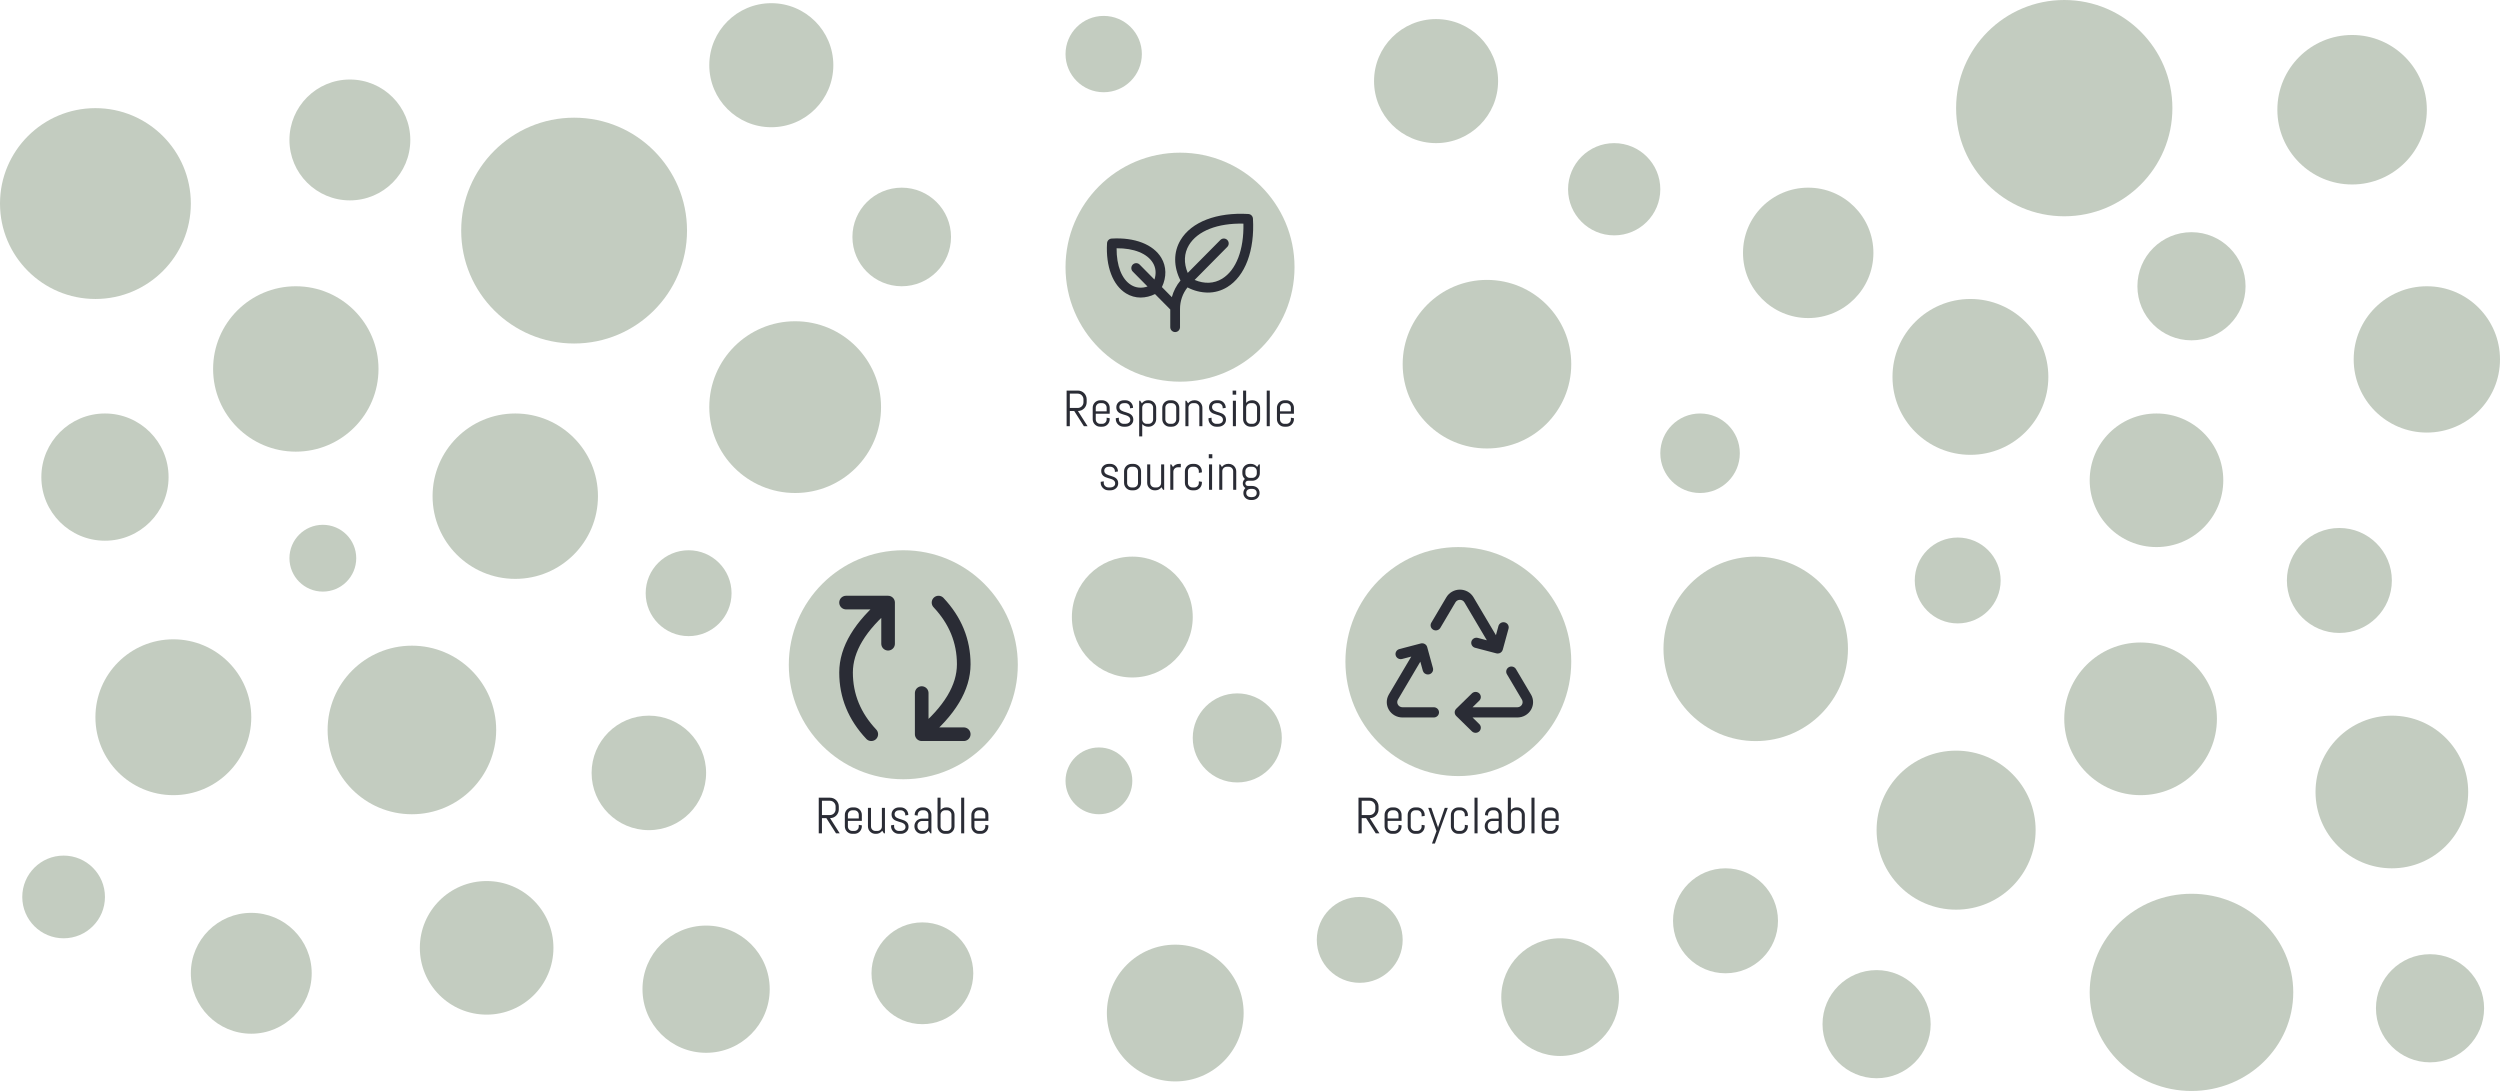 <svg width="786" height="343" viewBox="0 0 786 343" fill="none" xmlns="http://www.w3.org/2000/svg">
<ellipse cx="458.5" cy="208" rx="35.5" ry="36" fill="#C3CCC0"/>
<path d="M432.539 262L429.5 257.219H428.117V262H427.109V250.797H430.664C431.044 250.797 431.401 250.87 431.734 251.016C432.068 251.156 432.359 251.352 432.609 251.602C432.859 251.852 433.055 252.146 433.195 252.484C433.341 252.818 433.414 253.174 433.414 253.555V254.461C433.414 254.841 433.341 255.201 433.195 255.539C433.055 255.872 432.859 256.164 432.609 256.414C432.359 256.664 432.068 256.862 431.734 257.008C431.401 257.148 431.044 257.219 430.664 257.219L433.703 262H432.539ZM432.406 253.555C432.406 253.305 432.359 253.073 432.266 252.859C432.172 252.641 432.044 252.451 431.883 252.289C431.721 252.122 431.531 251.992 431.312 251.898C431.099 251.805 430.867 251.758 430.617 251.758H428.117V256.258H430.617C430.867 256.258 431.099 256.211 431.312 256.117C431.531 256.023 431.721 255.896 431.883 255.734C432.044 255.568 432.172 255.378 432.266 255.164C432.359 254.945 432.406 254.711 432.406 254.461V253.555ZM440.656 259.805C440.656 260.128 440.594 260.432 440.469 260.719C440.349 261.005 440.182 261.255 439.969 261.469C439.755 261.682 439.505 261.852 439.219 261.977C438.932 262.096 438.628 262.156 438.305 262.156H437.664C437.341 262.156 437.036 262.096 436.75 261.977C436.464 261.852 436.214 261.682 436 261.469C435.786 261.255 435.617 261.005 435.492 260.719C435.372 260.432 435.312 260.128 435.312 259.805V256.195C435.312 255.872 435.372 255.568 435.492 255.281C435.617 254.995 435.786 254.745 436 254.531C436.214 254.318 436.464 254.151 436.75 254.031C437.036 253.906 437.341 253.844 437.664 253.844H438.305C438.628 253.844 438.932 253.906 439.219 254.031C439.505 254.151 439.755 254.318 439.969 254.531C440.182 254.745 440.349 254.995 440.469 255.281C440.594 255.568 440.656 255.872 440.656 256.195V258.078H436.273V259.859C436.273 260.052 436.31 260.234 436.383 260.406C436.456 260.573 436.555 260.719 436.68 260.844C436.805 260.969 436.951 261.068 437.117 261.141C437.289 261.214 437.471 261.25 437.664 261.25H438.305C438.497 261.25 438.677 261.214 438.844 261.141C439.016 261.068 439.164 260.969 439.289 260.844C439.414 260.719 439.513 260.573 439.586 260.406C439.659 260.234 439.695 260.052 439.695 259.859V259.328L440.656 259.484V259.805ZM439.695 256.141C439.695 255.948 439.659 255.768 439.586 255.602C439.513 255.43 439.414 255.281 439.289 255.156C439.164 255.031 439.016 254.932 438.844 254.859C438.677 254.786 438.497 254.75 438.305 254.75H437.664C437.471 254.75 437.289 254.786 437.117 254.859C436.951 254.932 436.805 255.031 436.68 255.156C436.555 255.281 436.456 255.43 436.383 255.602C436.31 255.768 436.273 255.948 436.273 256.141V257.328H439.695V256.141ZM447.922 259.805C447.922 260.128 447.859 260.432 447.734 260.719C447.615 261.005 447.448 261.255 447.234 261.469C447.021 261.682 446.771 261.852 446.484 261.977C446.198 262.096 445.893 262.156 445.57 262.156H444.93C444.607 262.156 444.302 262.096 444.016 261.977C443.729 261.852 443.479 261.682 443.266 261.469C443.052 261.255 442.883 261.005 442.758 260.719C442.638 260.432 442.578 260.128 442.578 259.805V256.195C442.578 255.872 442.638 255.568 442.758 255.281C442.883 254.995 443.052 254.745 443.266 254.531C443.479 254.318 443.729 254.151 444.016 254.031C444.302 253.906 444.607 253.844 444.93 253.844H445.57C445.893 253.844 446.198 253.906 446.484 254.031C446.771 254.151 447.021 254.318 447.234 254.531C447.448 254.745 447.615 254.995 447.734 255.281C447.859 255.568 447.922 255.872 447.922 256.195V256.516L446.961 256.672V256.141C446.961 255.948 446.924 255.768 446.852 255.602C446.779 255.43 446.68 255.281 446.555 255.156C446.43 255.031 446.281 254.932 446.109 254.859C445.943 254.786 445.763 254.75 445.57 254.75H444.93C444.737 254.75 444.555 254.786 444.383 254.859C444.216 254.932 444.07 255.031 443.945 255.156C443.82 255.281 443.721 255.43 443.648 255.602C443.576 255.768 443.539 255.948 443.539 256.141V259.859C443.539 260.052 443.576 260.234 443.648 260.406C443.721 260.573 443.82 260.719 443.945 260.844C444.07 260.969 444.216 261.068 444.383 261.141C444.555 261.214 444.737 261.25 444.93 261.25H445.57C445.763 261.25 445.943 261.214 446.109 261.141C446.281 261.068 446.43 260.969 446.555 260.844C446.68 260.719 446.779 260.573 446.852 260.406C446.924 260.234 446.961 260.052 446.961 259.859V259.328L447.922 259.484V259.805ZM451.141 265.203H450.211L451.633 261.312L449.039 254H450L452.086 260.062L452.117 260.477L452.148 260.062L454.227 254H455.188L451.141 265.203ZM461.5 259.805C461.5 260.128 461.438 260.432 461.312 260.719C461.193 261.005 461.026 261.255 460.812 261.469C460.599 261.682 460.349 261.852 460.062 261.977C459.776 262.096 459.471 262.156 459.148 262.156H458.508C458.185 262.156 457.88 262.096 457.594 261.977C457.307 261.852 457.057 261.682 456.844 261.469C456.63 261.255 456.461 261.005 456.336 260.719C456.216 260.432 456.156 260.128 456.156 259.805V256.195C456.156 255.872 456.216 255.568 456.336 255.281C456.461 254.995 456.63 254.745 456.844 254.531C457.057 254.318 457.307 254.151 457.594 254.031C457.88 253.906 458.185 253.844 458.508 253.844H459.148C459.471 253.844 459.776 253.906 460.062 254.031C460.349 254.151 460.599 254.318 460.812 254.531C461.026 254.745 461.193 254.995 461.312 255.281C461.438 255.568 461.5 255.872 461.5 256.195V256.516L460.539 256.672V256.141C460.539 255.948 460.503 255.768 460.43 255.602C460.357 255.43 460.258 255.281 460.133 255.156C460.008 255.031 459.859 254.932 459.688 254.859C459.521 254.786 459.341 254.75 459.148 254.75H458.508C458.315 254.75 458.133 254.786 457.961 254.859C457.794 254.932 457.648 255.031 457.523 255.156C457.398 255.281 457.299 255.43 457.227 255.602C457.154 255.768 457.117 255.948 457.117 256.141V259.859C457.117 260.052 457.154 260.234 457.227 260.406C457.299 260.573 457.398 260.719 457.523 260.844C457.648 260.969 457.794 261.068 457.961 261.141C458.133 261.214 458.315 261.25 458.508 261.25H459.148C459.341 261.25 459.521 261.214 459.688 261.141C459.859 261.068 460.008 260.969 460.133 260.844C460.258 260.719 460.357 260.573 460.43 260.406C460.503 260.234 460.539 260.052 460.539 259.859V259.328L461.5 259.484V259.805ZM463.586 262V250.797H464.547V262H463.586ZM471.82 262L471.289 261.203C471.07 261.49 470.797 261.721 470.469 261.898C470.141 262.07 469.781 262.156 469.391 262.156H469.148C468.826 262.156 468.521 262.096 468.234 261.977C467.948 261.852 467.698 261.682 467.484 261.469C467.271 261.255 467.102 261.005 466.977 260.719C466.857 260.432 466.797 260.128 466.797 259.805V259.727C466.797 259.404 466.857 259.099 466.977 258.812C467.102 258.526 467.271 258.276 467.484 258.062C467.698 257.849 467.948 257.682 468.234 257.562C468.521 257.438 468.826 257.375 469.148 257.375H471.18V256.141C471.18 255.948 471.143 255.768 471.07 255.602C470.997 255.43 470.898 255.281 470.773 255.156C470.648 255.031 470.5 254.932 470.328 254.859C470.161 254.786 469.982 254.75 469.789 254.75H469.227C469.034 254.75 468.852 254.786 468.68 254.859C468.513 254.932 468.367 255.031 468.242 255.156C468.117 255.281 468.018 255.43 467.945 255.602C467.872 255.768 467.836 255.948 467.836 256.141V256.43L466.875 256.273V256.195C466.875 255.872 466.935 255.568 467.055 255.281C467.18 254.995 467.349 254.745 467.562 254.531C467.776 254.318 468.026 254.151 468.312 254.031C468.599 253.906 468.904 253.844 469.227 253.844H469.789C470.112 253.844 470.417 253.906 470.703 254.031C470.99 254.151 471.24 254.318 471.453 254.531C471.667 254.745 471.833 254.995 471.953 255.281C472.078 255.568 472.141 255.872 472.141 256.195V262H471.82ZM471.18 258.125H469.148C468.956 258.125 468.773 258.161 468.602 258.234C468.435 258.307 468.289 258.409 468.164 258.539C468.039 258.664 467.94 258.812 467.867 258.984C467.794 259.151 467.758 259.331 467.758 259.523V259.859C467.758 260.052 467.794 260.234 467.867 260.406C467.94 260.573 468.039 260.719 468.164 260.844C468.289 260.969 468.435 261.068 468.602 261.141C468.773 261.214 468.956 261.25 469.148 261.25H469.789C469.982 261.25 470.161 261.214 470.328 261.141C470.5 261.068 470.648 260.969 470.773 260.844C470.898 260.719 470.997 260.573 471.07 260.406C471.143 260.234 471.18 260.052 471.18 259.859V258.125ZM479.406 259.805C479.406 260.128 479.344 260.432 479.219 260.719C479.099 261.005 478.932 261.255 478.719 261.469C478.505 261.682 478.255 261.852 477.969 261.977C477.682 262.096 477.378 262.156 477.055 262.156H476.414C476.091 262.156 475.786 262.096 475.5 261.977C475.214 261.852 474.964 261.682 474.75 261.469C474.536 261.255 474.367 261.005 474.242 260.719C474.122 260.432 474.062 260.128 474.062 259.805V250.797H475.023V254.672C475.242 254.411 475.505 254.208 475.812 254.062C476.12 253.917 476.453 253.844 476.812 253.844H477.055C477.378 253.844 477.682 253.906 477.969 254.031C478.255 254.151 478.505 254.318 478.719 254.531C478.932 254.745 479.099 254.995 479.219 255.281C479.344 255.568 479.406 255.872 479.406 256.195V259.805ZM478.445 256.141C478.445 255.948 478.409 255.768 478.336 255.602C478.263 255.43 478.164 255.281 478.039 255.156C477.914 255.031 477.766 254.932 477.594 254.859C477.427 254.786 477.247 254.75 477.055 254.75H476.414C476.221 254.75 476.039 254.786 475.867 254.859C475.701 254.932 475.555 255.031 475.43 255.156C475.305 255.281 475.206 255.43 475.133 255.602C475.06 255.768 475.023 255.948 475.023 256.141V259.859C475.023 260.052 475.06 260.234 475.133 260.406C475.206 260.573 475.305 260.719 475.43 260.844C475.555 260.969 475.701 261.068 475.867 261.141C476.039 261.214 476.221 261.25 476.414 261.25H477.055C477.247 261.25 477.427 261.214 477.594 261.141C477.766 261.068 477.914 260.969 478.039 260.844C478.164 260.719 478.263 260.573 478.336 260.406C478.409 260.234 478.445 260.052 478.445 259.859V256.141ZM481.492 262V250.797H482.453V262H481.492ZM490.047 259.805C490.047 260.128 489.984 260.432 489.859 260.719C489.74 261.005 489.573 261.255 489.359 261.469C489.146 261.682 488.896 261.852 488.609 261.977C488.323 262.096 488.018 262.156 487.695 262.156H487.055C486.732 262.156 486.427 262.096 486.141 261.977C485.854 261.852 485.604 261.682 485.391 261.469C485.177 261.255 485.008 261.005 484.883 260.719C484.763 260.432 484.703 260.128 484.703 259.805V256.195C484.703 255.872 484.763 255.568 484.883 255.281C485.008 254.995 485.177 254.745 485.391 254.531C485.604 254.318 485.854 254.151 486.141 254.031C486.427 253.906 486.732 253.844 487.055 253.844H487.695C488.018 253.844 488.323 253.906 488.609 254.031C488.896 254.151 489.146 254.318 489.359 254.531C489.573 254.745 489.74 254.995 489.859 255.281C489.984 255.568 490.047 255.872 490.047 256.195V258.078H485.664V259.859C485.664 260.052 485.701 260.234 485.773 260.406C485.846 260.573 485.945 260.719 486.07 260.844C486.195 260.969 486.341 261.068 486.508 261.141C486.68 261.214 486.862 261.25 487.055 261.25H487.695C487.888 261.25 488.068 261.214 488.234 261.141C488.406 261.068 488.555 260.969 488.68 260.844C488.805 260.719 488.904 260.573 488.977 260.406C489.049 260.234 489.086 260.052 489.086 259.859V259.328L490.047 259.484V259.805ZM489.086 256.141C489.086 255.948 489.049 255.768 488.977 255.602C488.904 255.43 488.805 255.281 488.68 255.156C488.555 255.031 488.406 254.932 488.234 254.859C488.068 254.786 487.888 254.75 487.695 254.75H487.055C486.862 254.75 486.68 254.786 486.508 254.859C486.341 254.932 486.195 255.031 486.07 255.156C485.945 255.281 485.846 255.43 485.773 255.602C485.701 255.768 485.664 255.948 485.664 256.141V257.328H489.086V256.141Z" fill="#2A2C35"/>
<path d="M452.428 223.967C452.428 224.394 452.255 224.803 451.946 225.105C451.638 225.406 451.22 225.576 450.785 225.576H440.926C440.061 225.575 439.212 225.352 438.463 224.928C437.714 224.504 437.092 223.895 436.66 223.162C436.227 222.429 436 221.597 436 220.75C436 219.904 436.228 219.072 436.66 218.339L443.703 206.429L440.817 207.183C440.608 207.237 440.39 207.251 440.176 207.223C439.961 207.195 439.755 207.127 439.567 207.021C439.189 206.806 438.913 206.454 438.8 206.041C438.688 205.628 438.747 205.188 438.966 204.817C439.185 204.447 439.545 204.177 439.967 204.067L446.698 202.304C446.906 202.249 447.123 202.235 447.337 202.263C447.551 202.29 447.758 202.359 447.945 202.465C448.132 202.57 448.295 202.711 448.427 202.879C448.558 203.046 448.654 203.238 448.71 203.442L450.516 210.029C450.573 210.234 450.588 210.448 450.56 210.659C450.532 210.869 450.461 211.073 450.353 211.256C450.244 211.44 450.099 211.601 449.927 211.73C449.754 211.859 449.557 211.953 449.347 212.007C449.207 212.042 449.064 212.061 448.92 212.061C448.558 212.061 448.207 211.944 447.92 211.728C447.634 211.513 447.428 211.211 447.334 210.869L446.554 208.025L439.511 219.947C439.367 220.191 439.291 220.468 439.291 220.749C439.291 221.031 439.366 221.308 439.509 221.552C439.652 221.796 439.859 221.999 440.107 222.141C440.356 222.283 440.638 222.358 440.926 222.359H450.785C451.22 222.359 451.638 222.529 451.946 222.83C452.255 223.132 452.428 223.541 452.428 223.967ZM481.331 218.339L476.579 210.298C476.351 209.948 475.995 209.698 475.583 209.599C475.171 209.5 474.737 209.561 474.37 209.769C474.003 209.976 473.732 210.315 473.614 210.713C473.496 211.111 473.54 211.539 473.736 211.906L478.489 219.947C478.633 220.191 478.709 220.468 478.709 220.749C478.709 221.031 478.634 221.308 478.491 221.552C478.348 221.796 478.141 221.999 477.893 222.141C477.644 222.283 477.362 222.358 477.074 222.359H462.966L465.09 220.281C465.398 219.979 465.571 219.57 465.571 219.144C465.572 218.717 465.399 218.308 465.091 218.006C464.783 217.705 464.365 217.535 463.929 217.535C463.493 217.535 463.075 217.704 462.767 218.005L457.838 222.83C457.685 222.979 457.564 223.156 457.481 223.352C457.398 223.547 457.356 223.756 457.356 223.967C457.356 224.179 457.398 224.388 457.481 224.583C457.564 224.778 457.685 224.956 457.838 225.105L462.767 229.93C462.919 230.079 463.101 230.197 463.3 230.278C463.499 230.359 463.713 230.4 463.929 230.4C464.145 230.4 464.358 230.358 464.558 230.277C464.757 230.197 464.938 230.078 465.091 229.929C465.243 229.779 465.364 229.602 465.447 229.407C465.529 229.211 465.572 229.002 465.571 228.791C465.571 228.58 465.529 228.371 465.446 228.176C465.363 227.981 465.242 227.803 465.09 227.654L462.966 225.576H477.074C477.939 225.575 478.788 225.352 479.537 224.928C480.286 224.504 480.908 223.895 481.34 223.162C481.773 222.429 482 221.597 482 220.75C482 219.904 481.772 219.072 481.34 218.339H481.331ZM459 188.589C459.289 188.586 459.573 188.659 459.823 188.8C460.073 188.942 460.28 189.146 460.421 189.393L467.464 201.303L464.572 200.543C464.156 200.448 463.719 200.514 463.353 200.729C462.986 200.944 462.72 201.29 462.609 201.693C462.499 202.097 462.554 202.527 462.762 202.892C462.97 203.257 463.315 203.528 463.724 203.649L470.456 205.416C470.595 205.451 470.738 205.47 470.881 205.47C471.243 205.47 471.594 205.353 471.881 205.137C472.167 204.922 472.374 204.62 472.467 204.278L474.272 197.687C474.334 197.481 474.354 197.265 474.329 197.052C474.304 196.839 474.237 196.632 474.129 196.445C474.022 196.258 473.878 196.094 473.705 195.962C473.532 195.831 473.333 195.734 473.122 195.679C472.91 195.623 472.689 195.61 472.472 195.639C472.255 195.668 472.046 195.74 471.857 195.849C471.669 195.959 471.505 196.104 471.374 196.277C471.244 196.449 471.151 196.646 471.099 196.854L470.319 199.703L463.266 187.785C462.833 187.053 462.211 186.445 461.462 186.022C460.713 185.6 459.864 185.377 459 185.377C458.136 185.377 457.287 185.6 456.538 186.022C455.789 186.445 455.167 187.053 454.734 187.785L449.977 195.825C449.773 196.194 449.724 196.625 449.84 197.029C449.956 197.432 450.229 197.775 450.6 197.985C450.97 198.195 451.41 198.254 451.825 198.151C452.241 198.048 452.598 197.791 452.822 197.433L457.579 189.393C457.72 189.146 457.927 188.942 458.177 188.8C458.427 188.659 458.711 188.586 459 188.589Z" fill="#2A2C35"/>
<path d="M262.844 262L259.805 257.219H258.422V262H257.414V250.797H260.969C261.349 250.797 261.706 250.87 262.039 251.016C262.372 251.156 262.664 251.352 262.914 251.602C263.164 251.852 263.359 252.146 263.5 252.484C263.646 252.818 263.719 253.174 263.719 253.555V254.461C263.719 254.841 263.646 255.201 263.5 255.539C263.359 255.872 263.164 256.164 262.914 256.414C262.664 256.664 262.372 256.862 262.039 257.008C261.706 257.148 261.349 257.219 260.969 257.219L264.008 262H262.844ZM262.711 253.555C262.711 253.305 262.664 253.073 262.57 252.859C262.477 252.641 262.349 252.451 262.188 252.289C262.026 252.122 261.836 251.992 261.617 251.898C261.404 251.805 261.172 251.758 260.922 251.758H258.422V256.258H260.922C261.172 256.258 261.404 256.211 261.617 256.117C261.836 256.023 262.026 255.896 262.188 255.734C262.349 255.568 262.477 255.378 262.57 255.164C262.664 254.945 262.711 254.711 262.711 254.461V253.555ZM270.961 259.805C270.961 260.128 270.898 260.432 270.773 260.719C270.654 261.005 270.487 261.255 270.273 261.469C270.06 261.682 269.81 261.852 269.523 261.977C269.237 262.096 268.932 262.156 268.609 262.156H267.969C267.646 262.156 267.341 262.096 267.055 261.977C266.768 261.852 266.518 261.682 266.305 261.469C266.091 261.255 265.922 261.005 265.797 260.719C265.677 260.432 265.617 260.128 265.617 259.805V256.195C265.617 255.872 265.677 255.568 265.797 255.281C265.922 254.995 266.091 254.745 266.305 254.531C266.518 254.318 266.768 254.151 267.055 254.031C267.341 253.906 267.646 253.844 267.969 253.844H268.609C268.932 253.844 269.237 253.906 269.523 254.031C269.81 254.151 270.06 254.318 270.273 254.531C270.487 254.745 270.654 254.995 270.773 255.281C270.898 255.568 270.961 255.872 270.961 256.195V258.078H266.578V259.859C266.578 260.052 266.615 260.234 266.688 260.406C266.76 260.573 266.859 260.719 266.984 260.844C267.109 260.969 267.255 261.068 267.422 261.141C267.594 261.214 267.776 261.25 267.969 261.25H268.609C268.802 261.25 268.982 261.214 269.148 261.141C269.32 261.068 269.469 260.969 269.594 260.844C269.719 260.719 269.818 260.573 269.891 260.406C269.964 260.234 270 260.052 270 259.859V259.328L270.961 259.484V259.805ZM270 256.141C270 255.948 269.964 255.768 269.891 255.602C269.818 255.43 269.719 255.281 269.594 255.156C269.469 255.031 269.32 254.932 269.148 254.859C268.982 254.786 268.802 254.75 268.609 254.75H267.969C267.776 254.75 267.594 254.786 267.422 254.859C267.255 254.932 267.109 255.031 266.984 255.156C266.859 255.281 266.76 255.43 266.688 255.602C266.615 255.768 266.578 255.948 266.578 256.141V257.328H270V256.141ZM277.906 262L277.375 261.188C277.156 261.484 276.883 261.721 276.555 261.898C276.227 262.07 275.867 262.156 275.477 262.156H275.234C274.911 262.156 274.607 262.096 274.32 261.977C274.034 261.852 273.784 261.682 273.57 261.469C273.357 261.255 273.188 261.005 273.062 260.719C272.943 260.432 272.883 260.128 272.883 259.805V254H273.844V259.859C273.844 260.052 273.88 260.234 273.953 260.406C274.026 260.573 274.125 260.719 274.25 260.844C274.375 260.969 274.521 261.068 274.688 261.141C274.859 261.214 275.042 261.25 275.234 261.25H275.875C276.068 261.25 276.247 261.214 276.414 261.141C276.586 261.068 276.734 260.969 276.859 260.844C276.984 260.719 277.083 260.573 277.156 260.406C277.229 260.234 277.266 260.052 277.266 259.859V254H278.227V262H277.906ZM285.648 259.969C285.648 260.292 285.583 260.589 285.453 260.859C285.323 261.125 285.146 261.354 284.922 261.547C284.698 261.74 284.438 261.891 284.141 262C283.849 262.104 283.542 262.156 283.219 262.156H282.578C282.255 262.156 281.945 262.096 281.648 261.977C281.357 261.852 281.099 261.682 280.875 261.469C280.656 261.255 280.479 261.005 280.344 260.719C280.214 260.432 280.148 260.128 280.148 259.805V259.484L281.109 259.328V259.859C281.109 260.052 281.148 260.234 281.227 260.406C281.31 260.573 281.419 260.719 281.555 260.844C281.69 260.969 281.846 261.068 282.023 261.141C282.201 261.214 282.385 261.25 282.578 261.25H283.219C283.411 261.25 283.596 261.221 283.773 261.164C283.951 261.107 284.107 261.026 284.242 260.922C284.383 260.812 284.492 260.682 284.57 260.531C284.654 260.38 284.695 260.208 284.695 260.016C284.695 259.729 284.633 259.495 284.508 259.312C284.383 259.13 284.216 258.979 284.008 258.859C283.805 258.734 283.57 258.633 283.305 258.555C283.044 258.471 282.776 258.391 282.5 258.312C282.224 258.229 281.953 258.135 281.688 258.031C281.427 257.927 281.193 257.792 280.984 257.625C280.781 257.453 280.617 257.24 280.492 256.984C280.367 256.729 280.305 256.411 280.305 256.031C280.305 255.708 280.367 255.414 280.492 255.148C280.617 254.878 280.786 254.646 281 254.453C281.214 254.26 281.461 254.112 281.742 254.008C282.029 253.898 282.333 253.844 282.656 253.844H283.219C283.542 253.844 283.846 253.906 284.133 254.031C284.419 254.151 284.669 254.318 284.883 254.531C285.096 254.745 285.263 254.995 285.383 255.281C285.508 255.568 285.57 255.872 285.57 256.195V256.227L284.609 256.383V256.141C284.609 255.948 284.573 255.768 284.5 255.602C284.427 255.43 284.328 255.281 284.203 255.156C284.078 255.031 283.93 254.932 283.758 254.859C283.591 254.786 283.411 254.75 283.219 254.75H282.656C282.464 254.75 282.281 254.779 282.109 254.836C281.943 254.893 281.797 254.977 281.672 255.086C281.547 255.19 281.448 255.318 281.375 255.469C281.302 255.62 281.266 255.792 281.266 255.984C281.266 256.26 281.328 256.487 281.453 256.664C281.578 256.836 281.742 256.982 281.945 257.102C282.154 257.221 282.388 257.323 282.648 257.406C282.914 257.484 283.182 257.568 283.453 257.656C283.729 257.74 283.997 257.836 284.258 257.945C284.523 258.055 284.758 258.195 284.961 258.367C285.169 258.539 285.336 258.755 285.461 259.016C285.586 259.271 285.648 259.589 285.648 259.969ZM292.516 262L291.984 261.203C291.766 261.49 291.492 261.721 291.164 261.898C290.836 262.07 290.477 262.156 290.086 262.156H289.844C289.521 262.156 289.216 262.096 288.93 261.977C288.643 261.852 288.393 261.682 288.18 261.469C287.966 261.255 287.797 261.005 287.672 260.719C287.552 260.432 287.492 260.128 287.492 259.805V259.727C287.492 259.404 287.552 259.099 287.672 258.812C287.797 258.526 287.966 258.276 288.18 258.062C288.393 257.849 288.643 257.682 288.93 257.562C289.216 257.438 289.521 257.375 289.844 257.375H291.875V256.141C291.875 255.948 291.839 255.768 291.766 255.602C291.693 255.43 291.594 255.281 291.469 255.156C291.344 255.031 291.195 254.932 291.023 254.859C290.857 254.786 290.677 254.75 290.484 254.75H289.922C289.729 254.75 289.547 254.786 289.375 254.859C289.208 254.932 289.062 255.031 288.938 255.156C288.812 255.281 288.714 255.43 288.641 255.602C288.568 255.768 288.531 255.948 288.531 256.141V256.43L287.57 256.273V256.195C287.57 255.872 287.63 255.568 287.75 255.281C287.875 254.995 288.044 254.745 288.258 254.531C288.471 254.318 288.721 254.151 289.008 254.031C289.294 253.906 289.599 253.844 289.922 253.844H290.484C290.807 253.844 291.112 253.906 291.398 254.031C291.685 254.151 291.935 254.318 292.148 254.531C292.362 254.745 292.529 254.995 292.648 255.281C292.773 255.568 292.836 255.872 292.836 256.195V262H292.516ZM291.875 258.125H289.844C289.651 258.125 289.469 258.161 289.297 258.234C289.13 258.307 288.984 258.409 288.859 258.539C288.734 258.664 288.635 258.812 288.562 258.984C288.49 259.151 288.453 259.331 288.453 259.523V259.859C288.453 260.052 288.49 260.234 288.562 260.406C288.635 260.573 288.734 260.719 288.859 260.844C288.984 260.969 289.13 261.068 289.297 261.141C289.469 261.214 289.651 261.25 289.844 261.25H290.484C290.677 261.25 290.857 261.214 291.023 261.141C291.195 261.068 291.344 260.969 291.469 260.844C291.594 260.719 291.693 260.573 291.766 260.406C291.839 260.234 291.875 260.052 291.875 259.859V258.125ZM300.102 259.805C300.102 260.128 300.039 260.432 299.914 260.719C299.794 261.005 299.628 261.255 299.414 261.469C299.201 261.682 298.951 261.852 298.664 261.977C298.378 262.096 298.073 262.156 297.75 262.156H297.109C296.786 262.156 296.482 262.096 296.195 261.977C295.909 261.852 295.659 261.682 295.445 261.469C295.232 261.255 295.062 261.005 294.938 260.719C294.818 260.432 294.758 260.128 294.758 259.805V250.797H295.719V254.672C295.938 254.411 296.201 254.208 296.508 254.062C296.815 253.917 297.148 253.844 297.508 253.844H297.75C298.073 253.844 298.378 253.906 298.664 254.031C298.951 254.151 299.201 254.318 299.414 254.531C299.628 254.745 299.794 254.995 299.914 255.281C300.039 255.568 300.102 255.872 300.102 256.195V259.805ZM299.141 256.141C299.141 255.948 299.104 255.768 299.031 255.602C298.958 255.43 298.859 255.281 298.734 255.156C298.609 255.031 298.461 254.932 298.289 254.859C298.122 254.786 297.943 254.75 297.75 254.75H297.109C296.917 254.75 296.734 254.786 296.562 254.859C296.396 254.932 296.25 255.031 296.125 255.156C296 255.281 295.901 255.43 295.828 255.602C295.755 255.768 295.719 255.948 295.719 256.141V259.859C295.719 260.052 295.755 260.234 295.828 260.406C295.901 260.573 296 260.719 296.125 260.844C296.25 260.969 296.396 261.068 296.562 261.141C296.734 261.214 296.917 261.25 297.109 261.25H297.75C297.943 261.25 298.122 261.214 298.289 261.141C298.461 261.068 298.609 260.969 298.734 260.844C298.859 260.719 298.958 260.573 299.031 260.406C299.104 260.234 299.141 260.052 299.141 259.859V256.141ZM302.188 262V250.797H303.148V262H302.188ZM310.742 259.805C310.742 260.128 310.68 260.432 310.555 260.719C310.435 261.005 310.268 261.255 310.055 261.469C309.841 261.682 309.591 261.852 309.305 261.977C309.018 262.096 308.714 262.156 308.391 262.156H307.75C307.427 262.156 307.122 262.096 306.836 261.977C306.549 261.852 306.299 261.682 306.086 261.469C305.872 261.255 305.703 261.005 305.578 260.719C305.458 260.432 305.398 260.128 305.398 259.805V256.195C305.398 255.872 305.458 255.568 305.578 255.281C305.703 254.995 305.872 254.745 306.086 254.531C306.299 254.318 306.549 254.151 306.836 254.031C307.122 253.906 307.427 253.844 307.75 253.844H308.391C308.714 253.844 309.018 253.906 309.305 254.031C309.591 254.151 309.841 254.318 310.055 254.531C310.268 254.745 310.435 254.995 310.555 255.281C310.68 255.568 310.742 255.872 310.742 256.195V258.078H306.359V259.859C306.359 260.052 306.396 260.234 306.469 260.406C306.542 260.573 306.641 260.719 306.766 260.844C306.891 260.969 307.036 261.068 307.203 261.141C307.375 261.214 307.557 261.25 307.75 261.25H308.391C308.583 261.25 308.763 261.214 308.93 261.141C309.102 261.068 309.25 260.969 309.375 260.844C309.5 260.719 309.599 260.573 309.672 260.406C309.745 260.234 309.781 260.052 309.781 259.859V259.328L310.742 259.484V259.805ZM309.781 256.141C309.781 255.948 309.745 255.768 309.672 255.602C309.599 255.43 309.5 255.281 309.375 255.156C309.25 255.031 309.102 254.932 308.93 254.859C308.763 254.786 308.583 254.75 308.391 254.75H307.75C307.557 254.75 307.375 254.786 307.203 254.859C307.036 254.932 306.891 255.031 306.766 255.156C306.641 255.281 306.542 255.43 306.469 255.602C306.396 255.768 306.359 255.948 306.359 256.141V257.328H309.781V256.141Z" fill="#2A2C35"/>
<circle cx="284" cy="209" r="36" fill="#C3CCC0"/>
<path d="M266 189.45H279.214M279.214 189.45V202.384M279.214 189.45C270.406 196.789 266 204.117 266 211.437C266 218.758 268.643 225.224 273.929 230.837M303 230.837H289.786M289.786 230.837V217.904M289.786 230.837C298.594 223.499 303 216.171 303 208.851C303 201.53 300.357 195.063 295.072 189.45" stroke="#2A2C35" stroke-width="4.286" stroke-linecap="round" stroke-linejoin="round"/>
<path d="M340.773 134L337.734 129.219H336.352V134H335.344V122.797H338.898C339.279 122.797 339.635 122.87 339.969 123.016C340.302 123.156 340.594 123.352 340.844 123.602C341.094 123.852 341.289 124.146 341.43 124.484C341.576 124.818 341.648 125.174 341.648 125.555V126.461C341.648 126.841 341.576 127.201 341.43 127.539C341.289 127.872 341.094 128.164 340.844 128.414C340.594 128.664 340.302 128.862 339.969 129.008C339.635 129.148 339.279 129.219 338.898 129.219L341.938 134H340.773ZM340.641 125.555C340.641 125.305 340.594 125.073 340.5 124.859C340.406 124.641 340.279 124.451 340.117 124.289C339.956 124.122 339.766 123.992 339.547 123.898C339.333 123.805 339.102 123.758 338.852 123.758H336.352V128.258H338.852C339.102 128.258 339.333 128.211 339.547 128.117C339.766 128.023 339.956 127.896 340.117 127.734C340.279 127.568 340.406 127.378 340.5 127.164C340.594 126.945 340.641 126.711 340.641 126.461V125.555ZM348.891 131.805C348.891 132.128 348.828 132.432 348.703 132.719C348.583 133.005 348.417 133.255 348.203 133.469C347.99 133.682 347.74 133.852 347.453 133.977C347.167 134.096 346.862 134.156 346.539 134.156H345.898C345.576 134.156 345.271 134.096 344.984 133.977C344.698 133.852 344.448 133.682 344.234 133.469C344.021 133.255 343.852 133.005 343.727 132.719C343.607 132.432 343.547 132.128 343.547 131.805V128.195C343.547 127.872 343.607 127.568 343.727 127.281C343.852 126.995 344.021 126.745 344.234 126.531C344.448 126.318 344.698 126.151 344.984 126.031C345.271 125.906 345.576 125.844 345.898 125.844H346.539C346.862 125.844 347.167 125.906 347.453 126.031C347.74 126.151 347.99 126.318 348.203 126.531C348.417 126.745 348.583 126.995 348.703 127.281C348.828 127.568 348.891 127.872 348.891 128.195V130.078H344.508V131.859C344.508 132.052 344.544 132.234 344.617 132.406C344.69 132.573 344.789 132.719 344.914 132.844C345.039 132.969 345.185 133.068 345.352 133.141C345.523 133.214 345.706 133.25 345.898 133.25H346.539C346.732 133.25 346.911 133.214 347.078 133.141C347.25 133.068 347.398 132.969 347.523 132.844C347.648 132.719 347.747 132.573 347.82 132.406C347.893 132.234 347.93 132.052 347.93 131.859V131.328L348.891 131.484V131.805ZM347.93 128.141C347.93 127.948 347.893 127.768 347.82 127.602C347.747 127.43 347.648 127.281 347.523 127.156C347.398 127.031 347.25 126.932 347.078 126.859C346.911 126.786 346.732 126.75 346.539 126.75H345.898C345.706 126.75 345.523 126.786 345.352 126.859C345.185 126.932 345.039 127.031 344.914 127.156C344.789 127.281 344.69 127.43 344.617 127.602C344.544 127.768 344.508 127.948 344.508 128.141V129.328H347.93V128.141ZM356.312 131.969C356.312 132.292 356.247 132.589 356.117 132.859C355.987 133.125 355.81 133.354 355.586 133.547C355.362 133.74 355.102 133.891 354.805 134C354.513 134.104 354.206 134.156 353.883 134.156H353.242C352.919 134.156 352.609 134.096 352.312 133.977C352.021 133.852 351.763 133.682 351.539 133.469C351.32 133.255 351.143 133.005 351.008 132.719C350.878 132.432 350.812 132.128 350.812 131.805V131.484L351.773 131.328V131.859C351.773 132.052 351.812 132.234 351.891 132.406C351.974 132.573 352.083 132.719 352.219 132.844C352.354 132.969 352.51 133.068 352.688 133.141C352.865 133.214 353.049 133.25 353.242 133.25H353.883C354.076 133.25 354.26 133.221 354.438 133.164C354.615 133.107 354.771 133.026 354.906 132.922C355.047 132.812 355.156 132.682 355.234 132.531C355.318 132.38 355.359 132.208 355.359 132.016C355.359 131.729 355.297 131.495 355.172 131.312C355.047 131.13 354.88 130.979 354.672 130.859C354.469 130.734 354.234 130.633 353.969 130.555C353.708 130.471 353.44 130.391 353.164 130.312C352.888 130.229 352.617 130.135 352.352 130.031C352.091 129.927 351.857 129.792 351.648 129.625C351.445 129.453 351.281 129.24 351.156 128.984C351.031 128.729 350.969 128.411 350.969 128.031C350.969 127.708 351.031 127.414 351.156 127.148C351.281 126.878 351.451 126.646 351.664 126.453C351.878 126.26 352.125 126.112 352.406 126.008C352.693 125.898 352.997 125.844 353.32 125.844H353.883C354.206 125.844 354.51 125.906 354.797 126.031C355.083 126.151 355.333 126.318 355.547 126.531C355.76 126.745 355.927 126.995 356.047 127.281C356.172 127.568 356.234 127.872 356.234 128.195V128.227L355.273 128.383V128.141C355.273 127.948 355.237 127.768 355.164 127.602C355.091 127.43 354.992 127.281 354.867 127.156C354.742 127.031 354.594 126.932 354.422 126.859C354.255 126.786 354.076 126.75 353.883 126.75H353.32C353.128 126.75 352.945 126.779 352.773 126.836C352.607 126.893 352.461 126.977 352.336 127.086C352.211 127.19 352.112 127.318 352.039 127.469C351.966 127.62 351.93 127.792 351.93 127.984C351.93 128.26 351.992 128.487 352.117 128.664C352.242 128.836 352.406 128.982 352.609 129.102C352.818 129.221 353.052 129.323 353.312 129.406C353.578 129.484 353.846 129.568 354.117 129.656C354.393 129.74 354.661 129.836 354.922 129.945C355.188 130.055 355.422 130.195 355.625 130.367C355.833 130.539 356 130.755 356.125 131.016C356.25 131.271 356.312 131.589 356.312 131.969ZM363.5 131.805C363.5 132.128 363.438 132.432 363.312 132.719C363.193 133.005 363.026 133.255 362.812 133.469C362.599 133.682 362.349 133.852 362.062 133.977C361.776 134.096 361.471 134.156 361.148 134.156H360.906C360.547 134.156 360.214 134.083 359.906 133.938C359.599 133.792 359.336 133.589 359.117 133.328V137.203H358.156V126H358.477L359 126.812C359.219 126.516 359.492 126.281 359.82 126.109C360.154 125.932 360.516 125.844 360.906 125.844H361.148C361.471 125.844 361.776 125.906 362.062 126.031C362.349 126.151 362.599 126.318 362.812 126.531C363.026 126.745 363.193 126.995 363.312 127.281C363.438 127.568 363.5 127.872 363.5 128.195V131.805ZM362.539 128.141C362.539 127.948 362.503 127.768 362.43 127.602C362.357 127.43 362.258 127.281 362.133 127.156C362.008 127.031 361.859 126.932 361.688 126.859C361.521 126.786 361.341 126.75 361.148 126.75H360.508C360.315 126.75 360.133 126.786 359.961 126.859C359.794 126.932 359.648 127.031 359.523 127.156C359.398 127.281 359.299 127.43 359.227 127.602C359.154 127.768 359.117 127.948 359.117 128.141V131.859C359.117 132.052 359.154 132.234 359.227 132.406C359.299 132.573 359.398 132.719 359.523 132.844C359.648 132.969 359.794 133.068 359.961 133.141C360.133 133.214 360.315 133.25 360.508 133.25H361.148C361.341 133.25 361.521 133.214 361.688 133.141C361.859 133.068 362.008 132.969 362.133 132.844C362.258 132.719 362.357 132.573 362.43 132.406C362.503 132.234 362.539 132.052 362.539 131.859V128.141ZM370.766 131.805C370.766 132.128 370.703 132.432 370.578 132.719C370.458 133.005 370.292 133.255 370.078 133.469C369.865 133.682 369.615 133.852 369.328 133.977C369.042 134.096 368.737 134.156 368.414 134.156H367.773C367.451 134.156 367.146 134.096 366.859 133.977C366.573 133.852 366.323 133.682 366.109 133.469C365.896 133.255 365.727 133.005 365.602 132.719C365.482 132.432 365.422 132.128 365.422 131.805V128.195C365.422 127.872 365.482 127.568 365.602 127.281C365.727 126.995 365.896 126.745 366.109 126.531C366.323 126.318 366.573 126.151 366.859 126.031C367.146 125.906 367.451 125.844 367.773 125.844H368.414C368.737 125.844 369.042 125.906 369.328 126.031C369.615 126.151 369.865 126.318 370.078 126.531C370.292 126.745 370.458 126.995 370.578 127.281C370.703 127.568 370.766 127.872 370.766 128.195V131.805ZM369.805 128.141C369.805 127.948 369.768 127.768 369.695 127.602C369.622 127.43 369.523 127.281 369.398 127.156C369.273 127.031 369.125 126.932 368.953 126.859C368.786 126.786 368.607 126.75 368.414 126.75H367.773C367.581 126.75 367.398 126.786 367.227 126.859C367.06 126.932 366.914 127.031 366.789 127.156C366.664 127.281 366.565 127.43 366.492 127.602C366.419 127.768 366.383 127.948 366.383 128.141V131.859C366.383 132.052 366.419 132.234 366.492 132.406C366.565 132.573 366.664 132.719 366.789 132.844C366.914 132.969 367.06 133.068 367.227 133.141C367.398 133.214 367.581 133.25 367.773 133.25H368.414C368.607 133.25 368.786 133.214 368.953 133.141C369.125 133.068 369.273 132.969 369.398 132.844C369.523 132.719 369.622 132.573 369.695 132.406C369.768 132.234 369.805 132.052 369.805 131.859V128.141ZM377.07 134V128.141C377.07 127.948 377.034 127.768 376.961 127.602C376.888 127.43 376.789 127.281 376.664 127.156C376.539 127.031 376.391 126.932 376.219 126.859C376.052 126.786 375.872 126.75 375.68 126.75H375.039C374.846 126.75 374.664 126.786 374.492 126.859C374.326 126.932 374.18 127.031 374.055 127.156C373.93 127.281 373.831 127.43 373.758 127.602C373.685 127.768 373.648 127.948 373.648 128.141V134H372.688V126H373.008L373.531 126.812C373.75 126.516 374.023 126.281 374.352 126.109C374.685 125.932 375.047 125.844 375.438 125.844H375.68C376.003 125.844 376.307 125.906 376.594 126.031C376.88 126.151 377.13 126.318 377.344 126.531C377.557 126.745 377.724 126.995 377.844 127.281C377.969 127.568 378.031 127.872 378.031 128.195V134H377.07ZM385.453 131.969C385.453 132.292 385.388 132.589 385.258 132.859C385.128 133.125 384.951 133.354 384.727 133.547C384.503 133.74 384.242 133.891 383.945 134C383.654 134.104 383.346 134.156 383.023 134.156H382.383C382.06 134.156 381.75 134.096 381.453 133.977C381.161 133.852 380.904 133.682 380.68 133.469C380.461 133.255 380.284 133.005 380.148 132.719C380.018 132.432 379.953 132.128 379.953 131.805V131.484L380.914 131.328V131.859C380.914 132.052 380.953 132.234 381.031 132.406C381.115 132.573 381.224 132.719 381.359 132.844C381.495 132.969 381.651 133.068 381.828 133.141C382.005 133.214 382.19 133.25 382.383 133.25H383.023C383.216 133.25 383.401 133.221 383.578 133.164C383.755 133.107 383.911 133.026 384.047 132.922C384.188 132.812 384.297 132.682 384.375 132.531C384.458 132.38 384.5 132.208 384.5 132.016C384.5 131.729 384.438 131.495 384.312 131.312C384.188 131.13 384.021 130.979 383.812 130.859C383.609 130.734 383.375 130.633 383.109 130.555C382.849 130.471 382.581 130.391 382.305 130.312C382.029 130.229 381.758 130.135 381.492 130.031C381.232 129.927 380.997 129.792 380.789 129.625C380.586 129.453 380.422 129.24 380.297 128.984C380.172 128.729 380.109 128.411 380.109 128.031C380.109 127.708 380.172 127.414 380.297 127.148C380.422 126.878 380.591 126.646 380.805 126.453C381.018 126.26 381.266 126.112 381.547 126.008C381.833 125.898 382.138 125.844 382.461 125.844H383.023C383.346 125.844 383.651 125.906 383.938 126.031C384.224 126.151 384.474 126.318 384.688 126.531C384.901 126.745 385.068 126.995 385.188 127.281C385.312 127.568 385.375 127.872 385.375 128.195V128.227L384.414 128.383V128.141C384.414 127.948 384.378 127.768 384.305 127.602C384.232 127.43 384.133 127.281 384.008 127.156C383.883 127.031 383.734 126.932 383.562 126.859C383.396 126.786 383.216 126.75 383.023 126.75H382.461C382.268 126.75 382.086 126.779 381.914 126.836C381.747 126.893 381.602 126.977 381.477 127.086C381.352 127.19 381.253 127.318 381.18 127.469C381.107 127.62 381.07 127.792 381.07 127.984C381.07 128.26 381.133 128.487 381.258 128.664C381.383 128.836 381.547 128.982 381.75 129.102C381.958 129.221 382.193 129.323 382.453 129.406C382.719 129.484 382.987 129.568 383.258 129.656C383.534 129.74 383.802 129.836 384.062 129.945C384.328 130.055 384.562 130.195 384.766 130.367C384.974 130.539 385.141 130.755 385.266 131.016C385.391 131.271 385.453 131.589 385.453 131.969ZM387.539 124.078V122.797H388.656V124.078H387.539ZM387.617 134V126H388.578V134H387.617ZM396.172 131.805C396.172 132.128 396.109 132.432 395.984 132.719C395.865 133.005 395.698 133.255 395.484 133.469C395.271 133.682 395.021 133.852 394.734 133.977C394.448 134.096 394.143 134.156 393.82 134.156H393.18C392.857 134.156 392.552 134.096 392.266 133.977C391.979 133.852 391.729 133.682 391.516 133.469C391.302 133.255 391.133 133.005 391.008 132.719C390.888 132.432 390.828 132.128 390.828 131.805V122.797H391.789V126.672C392.008 126.411 392.271 126.208 392.578 126.062C392.885 125.917 393.219 125.844 393.578 125.844H393.82C394.143 125.844 394.448 125.906 394.734 126.031C395.021 126.151 395.271 126.318 395.484 126.531C395.698 126.745 395.865 126.995 395.984 127.281C396.109 127.568 396.172 127.872 396.172 128.195V131.805ZM395.211 128.141C395.211 127.948 395.174 127.768 395.102 127.602C395.029 127.43 394.93 127.281 394.805 127.156C394.68 127.031 394.531 126.932 394.359 126.859C394.193 126.786 394.013 126.75 393.82 126.75H393.18C392.987 126.75 392.805 126.786 392.633 126.859C392.466 126.932 392.32 127.031 392.195 127.156C392.07 127.281 391.971 127.43 391.898 127.602C391.826 127.768 391.789 127.948 391.789 128.141V131.859C391.789 132.052 391.826 132.234 391.898 132.406C391.971 132.573 392.07 132.719 392.195 132.844C392.32 132.969 392.466 133.068 392.633 133.141C392.805 133.214 392.987 133.25 393.18 133.25H393.82C394.013 133.25 394.193 133.214 394.359 133.141C394.531 133.068 394.68 132.969 394.805 132.844C394.93 132.719 395.029 132.573 395.102 132.406C395.174 132.234 395.211 132.052 395.211 131.859V128.141ZM398.258 134V122.797H399.219V134H398.258ZM406.812 131.805C406.812 132.128 406.75 132.432 406.625 132.719C406.505 133.005 406.339 133.255 406.125 133.469C405.911 133.682 405.661 133.852 405.375 133.977C405.089 134.096 404.784 134.156 404.461 134.156H403.82C403.497 134.156 403.193 134.096 402.906 133.977C402.62 133.852 402.37 133.682 402.156 133.469C401.943 133.255 401.773 133.005 401.648 132.719C401.529 132.432 401.469 132.128 401.469 131.805V128.195C401.469 127.872 401.529 127.568 401.648 127.281C401.773 126.995 401.943 126.745 402.156 126.531C402.37 126.318 402.62 126.151 402.906 126.031C403.193 125.906 403.497 125.844 403.82 125.844H404.461C404.784 125.844 405.089 125.906 405.375 126.031C405.661 126.151 405.911 126.318 406.125 126.531C406.339 126.745 406.505 126.995 406.625 127.281C406.75 127.568 406.812 127.872 406.812 128.195V130.078H402.43V131.859C402.43 132.052 402.466 132.234 402.539 132.406C402.612 132.573 402.711 132.719 402.836 132.844C402.961 132.969 403.107 133.068 403.273 133.141C403.445 133.214 403.628 133.25 403.82 133.25H404.461C404.654 133.25 404.833 133.214 405 133.141C405.172 133.068 405.32 132.969 405.445 132.844C405.57 132.719 405.669 132.573 405.742 132.406C405.815 132.234 405.852 132.052 405.852 131.859V131.328L406.812 131.484V131.805ZM405.852 128.141C405.852 127.948 405.815 127.768 405.742 127.602C405.669 127.43 405.57 127.281 405.445 127.156C405.32 127.031 405.172 126.932 405 126.859C404.833 126.786 404.654 126.75 404.461 126.75H403.82C403.628 126.75 403.445 126.786 403.273 126.859C403.107 126.932 402.961 127.031 402.836 127.156C402.711 127.281 402.612 127.43 402.539 127.602C402.466 127.768 402.43 127.948 402.43 128.141V129.328H405.852V128.141ZM351.562 151.969C351.562 152.292 351.497 152.589 351.367 152.859C351.237 153.125 351.06 153.354 350.836 153.547C350.612 153.74 350.352 153.891 350.055 154C349.763 154.104 349.456 154.156 349.133 154.156H348.492C348.169 154.156 347.859 154.096 347.562 153.977C347.271 153.852 347.013 153.682 346.789 153.469C346.57 153.255 346.393 153.005 346.258 152.719C346.128 152.432 346.062 152.128 346.062 151.805V151.484L347.023 151.328V151.859C347.023 152.052 347.062 152.234 347.141 152.406C347.224 152.573 347.333 152.719 347.469 152.844C347.604 152.969 347.76 153.068 347.938 153.141C348.115 153.214 348.299 153.25 348.492 153.25H349.133C349.326 153.25 349.51 153.221 349.688 153.164C349.865 153.107 350.021 153.026 350.156 152.922C350.297 152.812 350.406 152.682 350.484 152.531C350.568 152.38 350.609 152.208 350.609 152.016C350.609 151.729 350.547 151.495 350.422 151.312C350.297 151.13 350.13 150.979 349.922 150.859C349.719 150.734 349.484 150.633 349.219 150.555C348.958 150.471 348.69 150.391 348.414 150.312C348.138 150.229 347.867 150.135 347.602 150.031C347.341 149.927 347.107 149.792 346.898 149.625C346.695 149.453 346.531 149.24 346.406 148.984C346.281 148.729 346.219 148.411 346.219 148.031C346.219 147.708 346.281 147.414 346.406 147.148C346.531 146.878 346.701 146.646 346.914 146.453C347.128 146.26 347.375 146.112 347.656 146.008C347.943 145.898 348.247 145.844 348.57 145.844H349.133C349.456 145.844 349.76 145.906 350.047 146.031C350.333 146.151 350.583 146.318 350.797 146.531C351.01 146.745 351.177 146.995 351.297 147.281C351.422 147.568 351.484 147.872 351.484 148.195V148.227L350.523 148.383V148.141C350.523 147.948 350.487 147.768 350.414 147.602C350.341 147.43 350.242 147.281 350.117 147.156C349.992 147.031 349.844 146.932 349.672 146.859C349.505 146.786 349.326 146.75 349.133 146.75H348.57C348.378 146.75 348.195 146.779 348.023 146.836C347.857 146.893 347.711 146.977 347.586 147.086C347.461 147.19 347.362 147.318 347.289 147.469C347.216 147.62 347.18 147.792 347.18 147.984C347.18 148.26 347.242 148.487 347.367 148.664C347.492 148.836 347.656 148.982 347.859 149.102C348.068 149.221 348.302 149.323 348.562 149.406C348.828 149.484 349.096 149.568 349.367 149.656C349.643 149.74 349.911 149.836 350.172 149.945C350.438 150.055 350.672 150.195 350.875 150.367C351.083 150.539 351.25 150.755 351.375 151.016C351.5 151.271 351.562 151.589 351.562 151.969ZM358.75 151.805C358.75 152.128 358.688 152.432 358.562 152.719C358.443 153.005 358.276 153.255 358.062 153.469C357.849 153.682 357.599 153.852 357.312 153.977C357.026 154.096 356.721 154.156 356.398 154.156H355.758C355.435 154.156 355.13 154.096 354.844 153.977C354.557 153.852 354.307 153.682 354.094 153.469C353.88 153.255 353.711 153.005 353.586 152.719C353.466 152.432 353.406 152.128 353.406 151.805V148.195C353.406 147.872 353.466 147.568 353.586 147.281C353.711 146.995 353.88 146.745 354.094 146.531C354.307 146.318 354.557 146.151 354.844 146.031C355.13 145.906 355.435 145.844 355.758 145.844H356.398C356.721 145.844 357.026 145.906 357.312 146.031C357.599 146.151 357.849 146.318 358.062 146.531C358.276 146.745 358.443 146.995 358.562 147.281C358.688 147.568 358.75 147.872 358.75 148.195V151.805ZM357.789 148.141C357.789 147.948 357.753 147.768 357.68 147.602C357.607 147.43 357.508 147.281 357.383 147.156C357.258 147.031 357.109 146.932 356.938 146.859C356.771 146.786 356.591 146.75 356.398 146.75H355.758C355.565 146.75 355.383 146.786 355.211 146.859C355.044 146.932 354.898 147.031 354.773 147.156C354.648 147.281 354.549 147.43 354.477 147.602C354.404 147.768 354.367 147.948 354.367 148.141V151.859C354.367 152.052 354.404 152.234 354.477 152.406C354.549 152.573 354.648 152.719 354.773 152.844C354.898 152.969 355.044 153.068 355.211 153.141C355.383 153.214 355.565 153.25 355.758 153.25H356.398C356.591 153.25 356.771 153.214 356.938 153.141C357.109 153.068 357.258 152.969 357.383 152.844C357.508 152.719 357.607 152.573 357.68 152.406C357.753 152.234 357.789 152.052 357.789 151.859V148.141ZM365.695 154L365.164 153.188C364.945 153.484 364.672 153.721 364.344 153.898C364.016 154.07 363.656 154.156 363.266 154.156H363.023C362.701 154.156 362.396 154.096 362.109 153.977C361.823 153.852 361.573 153.682 361.359 153.469C361.146 153.255 360.977 153.005 360.852 152.719C360.732 152.432 360.672 152.128 360.672 151.805V146H361.633V151.859C361.633 152.052 361.669 152.234 361.742 152.406C361.815 152.573 361.914 152.719 362.039 152.844C362.164 152.969 362.31 153.068 362.477 153.141C362.648 153.214 362.831 153.25 363.023 153.25H363.664C363.857 153.25 364.036 153.214 364.203 153.141C364.375 153.068 364.523 152.969 364.648 152.844C364.773 152.719 364.872 152.573 364.945 152.406C365.018 152.234 365.055 152.052 365.055 151.859V146H366.016V154H365.695ZM370.289 146.914C370.096 146.914 369.914 146.951 369.742 147.023C369.576 147.096 369.43 147.195 369.305 147.32C369.18 147.445 369.081 147.594 369.008 147.766C368.935 147.932 368.898 148.112 368.898 148.305V154H367.938V146H368.258L368.781 146.812C369 146.516 369.273 146.281 369.602 146.109C369.935 145.932 370.297 145.844 370.688 145.844H371.25V146.914H370.289ZM377.875 151.805C377.875 152.128 377.812 152.432 377.688 152.719C377.568 153.005 377.401 153.255 377.188 153.469C376.974 153.682 376.724 153.852 376.438 153.977C376.151 154.096 375.846 154.156 375.523 154.156H374.883C374.56 154.156 374.255 154.096 373.969 153.977C373.682 153.852 373.432 153.682 373.219 153.469C373.005 153.255 372.836 153.005 372.711 152.719C372.591 152.432 372.531 152.128 372.531 151.805V148.195C372.531 147.872 372.591 147.568 372.711 147.281C372.836 146.995 373.005 146.745 373.219 146.531C373.432 146.318 373.682 146.151 373.969 146.031C374.255 145.906 374.56 145.844 374.883 145.844H375.523C375.846 145.844 376.151 145.906 376.438 146.031C376.724 146.151 376.974 146.318 377.188 146.531C377.401 146.745 377.568 146.995 377.688 147.281C377.812 147.568 377.875 147.872 377.875 148.195V148.516L376.914 148.672V148.141C376.914 147.948 376.878 147.768 376.805 147.602C376.732 147.43 376.633 147.281 376.508 147.156C376.383 147.031 376.234 146.932 376.062 146.859C375.896 146.786 375.716 146.75 375.523 146.75H374.883C374.69 146.75 374.508 146.786 374.336 146.859C374.169 146.932 374.023 147.031 373.898 147.156C373.773 147.281 373.674 147.43 373.602 147.602C373.529 147.768 373.492 147.948 373.492 148.141V151.859C373.492 152.052 373.529 152.234 373.602 152.406C373.674 152.573 373.773 152.719 373.898 152.844C374.023 152.969 374.169 153.068 374.336 153.141C374.508 153.214 374.69 153.25 374.883 153.25H375.523C375.716 153.25 375.896 153.214 376.062 153.141C376.234 153.068 376.383 152.969 376.508 152.844C376.633 152.719 376.732 152.573 376.805 152.406C376.878 152.234 376.914 152.052 376.914 151.859V151.328L377.875 151.484V151.805ZM380.039 144.078V142.797H381.156V144.078H380.039ZM380.117 154V146H381.078V154H380.117ZM387.711 154V148.141C387.711 147.948 387.674 147.768 387.602 147.602C387.529 147.43 387.43 147.281 387.305 147.156C387.18 147.031 387.031 146.932 386.859 146.859C386.693 146.786 386.513 146.75 386.32 146.75H385.68C385.487 146.75 385.305 146.786 385.133 146.859C384.966 146.932 384.82 147.031 384.695 147.156C384.57 147.281 384.471 147.43 384.398 147.602C384.326 147.768 384.289 147.948 384.289 148.141V154H383.328V146H383.648L384.172 146.812C384.391 146.516 384.664 146.281 384.992 146.109C385.326 145.932 385.688 145.844 386.078 145.844H386.32C386.643 145.844 386.948 145.906 387.234 146.031C387.521 146.151 387.771 146.318 387.984 146.531C388.198 146.745 388.365 146.995 388.484 147.281C388.609 147.568 388.672 147.872 388.672 148.195V154H387.711ZM396.016 155.008C396.016 155.331 395.953 155.628 395.828 155.898C395.708 156.169 395.542 156.401 395.328 156.594C395.115 156.786 394.865 156.935 394.578 157.039C394.292 157.148 393.987 157.203 393.664 157.203H393.266C392.943 157.203 392.638 157.148 392.352 157.039C392.065 156.935 391.815 156.786 391.602 156.594C391.388 156.401 391.219 156.169 391.094 155.898C390.974 155.628 390.914 155.331 390.914 155.008V154.977C390.914 154.664 390.971 154.378 391.086 154.117C391.201 153.857 391.357 153.63 391.555 153.438C391.305 153.286 391.104 153.083 390.953 152.828C390.807 152.568 390.734 152.281 390.734 151.969C390.734 151.688 390.794 151.427 390.914 151.188C391.034 150.943 391.198 150.745 391.406 150.594C391.156 150.375 390.958 150.112 390.812 149.805C390.667 149.497 390.594 149.161 390.594 148.797V148.195C390.594 147.872 390.654 147.568 390.773 147.281C390.898 146.995 391.068 146.745 391.281 146.531C391.495 146.318 391.745 146.151 392.031 146.031C392.318 145.906 392.622 145.844 392.945 145.844H393.344C393.734 145.844 394.094 145.932 394.422 146.109C394.755 146.281 395.031 146.516 395.25 146.812L395.773 146H396.094V148.797C396.094 149.12 396.031 149.424 395.906 149.711C395.786 149.997 395.62 150.247 395.406 150.461C395.193 150.674 394.943 150.844 394.656 150.969C394.37 151.089 394.065 151.148 393.742 151.148H392.352C392.242 151.148 392.138 151.172 392.039 151.219C391.94 151.26 391.852 151.318 391.773 151.391C391.701 151.464 391.643 151.552 391.602 151.656C391.56 151.755 391.539 151.859 391.539 151.969C391.539 152.078 391.56 152.182 391.602 152.281C391.643 152.38 391.701 152.469 391.773 152.547C391.852 152.62 391.94 152.677 392.039 152.719C392.138 152.76 392.242 152.781 392.352 152.781H393.664C393.987 152.781 394.292 152.836 394.578 152.945C394.865 153.049 395.115 153.198 395.328 153.391C395.542 153.583 395.708 153.815 395.828 154.086C395.953 154.357 396.016 154.654 396.016 154.977V155.008ZM395.141 148.141C395.141 147.948 395.104 147.768 395.031 147.602C394.958 147.43 394.857 147.281 394.727 147.156C394.602 147.031 394.453 146.932 394.281 146.859C394.115 146.786 393.935 146.75 393.742 146.75H392.945C392.753 146.75 392.57 146.786 392.398 146.859C392.232 146.932 392.086 147.031 391.961 147.156C391.836 147.281 391.737 147.43 391.664 147.602C391.591 147.768 391.555 147.948 391.555 148.141V148.852C391.555 149.044 391.591 149.227 391.664 149.398C391.737 149.565 391.836 149.711 391.961 149.836C392.086 149.961 392.232 150.06 392.398 150.133C392.57 150.206 392.753 150.242 392.945 150.242H393.742C393.935 150.242 394.115 150.206 394.281 150.133C394.453 150.06 394.602 149.961 394.727 149.836C394.857 149.711 394.958 149.565 395.031 149.398C395.104 149.227 395.141 149.044 395.141 148.852V148.141ZM395.102 154.93C395.102 154.737 395.065 154.562 394.992 154.406C394.919 154.255 394.82 154.128 394.695 154.023C394.57 153.919 394.422 153.839 394.25 153.781C394.083 153.724 393.904 153.695 393.711 153.695H393.219C393.026 153.695 392.844 153.724 392.672 153.781C392.505 153.839 392.359 153.919 392.234 154.023C392.109 154.128 392.01 154.255 391.938 154.406C391.865 154.562 391.828 154.737 391.828 154.93V155.055C391.828 155.247 391.865 155.419 391.938 155.57C392.01 155.721 392.109 155.849 392.234 155.953C392.359 156.062 392.505 156.146 392.672 156.203C392.844 156.26 393.026 156.289 393.219 156.289H393.711C393.904 156.289 394.083 156.26 394.25 156.203C394.422 156.146 394.57 156.062 394.695 155.953C394.82 155.849 394.919 155.721 394.992 155.57C395.065 155.419 395.102 155.247 395.102 155.055V154.93Z" fill="#2A2C35"/>
<circle cx="371" cy="84" r="36" fill="#C3CCC0"/>
<path d="M393.929 68.736C393.907 68.357 393.748 67.999 393.482 67.731C393.217 67.462 392.862 67.302 392.487 67.28C382.565 66.698 374.598 69.748 371.174 75.458C368.912 79.234 368.916 83.819 371.144 88.194C369.876 89.719 368.949 91.503 368.427 93.424L365.308 90.26C366.807 87.097 366.75 83.8 365.117 81.061C362.586 76.84 356.745 74.577 349.493 75.007C349.118 75.029 348.764 75.19 348.498 75.458C348.233 75.727 348.074 76.085 348.052 76.464C347.624 83.792 349.865 89.695 354.042 92.252C355.421 93.103 357.005 93.554 358.62 93.554C360.188 93.534 361.731 93.159 363.136 92.455L367.929 97.298V102.852C367.929 103.263 368.09 103.657 368.378 103.948C368.666 104.239 369.056 104.402 369.462 104.402C369.869 104.402 370.259 104.239 370.547 103.948C370.834 103.657 370.996 103.263 370.996 102.852V97.139C370.989 94.674 371.819 92.281 373.348 90.359C375.321 91.401 377.508 91.959 379.734 91.987C381.885 91.994 383.997 91.4 385.835 90.27C391.487 86.814 394.512 78.763 393.929 68.736ZM355.624 89.602C352.683 87.802 351.019 83.542 351.059 78.056C356.488 78.01 360.704 79.697 362.485 82.669C363.414 84.218 363.566 86.026 362.956 87.888L358.277 83.159C357.987 82.88 357.601 82.728 357.201 82.733C356.801 82.738 356.419 82.901 356.136 83.186C355.853 83.472 355.692 83.858 355.687 84.263C355.682 84.667 355.833 85.057 356.109 85.35L360.788 90.078C358.946 90.694 357.159 90.541 355.624 89.602ZM384.246 87.622C381.677 89.193 378.658 89.313 375.591 88.01L385.883 77.607C386.159 77.314 386.31 76.924 386.305 76.519C386.3 76.115 386.139 75.729 385.856 75.444C385.573 75.158 385.191 74.995 384.791 74.99C384.391 74.985 384.005 75.138 383.715 75.416L373.421 85.805C372.125 82.706 372.242 79.653 373.804 77.059C376.477 72.603 382.814 70.12 390.929 70.311C391.113 78.51 388.659 84.922 384.246 87.622Z" fill="#2A2C35"/>
<circle cx="568.5" cy="79.5" r="20.5" fill="#C3CCC0"/>
<circle cx="507.5" cy="59.5" r="14.5" fill="#C3CCC0"/>
<circle cx="347" cy="17" r="12" fill="#C3CCC0"/>
<circle cx="242.5" cy="20.5" r="19.5" fill="#C3CCC0"/>
<circle cx="451.5" cy="25.5" r="19.5" fill="#C3CCC0"/>
<circle cx="467.5" cy="114.5" r="26.5" fill="#C3CCC0"/>
<circle cx="356" cy="194" r="19" fill="#C3CCC0"/>
<circle cx="345.5" cy="245.5" r="10.5" fill="#C3CCC0"/>
<circle cx="222" cy="311" r="20" fill="#C3CCC0"/>
<circle cx="290" cy="306" r="16" fill="#C3CCC0"/>
<circle cx="369.5" cy="318.5" r="21.5" fill="#C3CCC0"/>
<circle cx="542.5" cy="289.5" r="16.5" fill="#C3CCC0"/>
<circle cx="427.5" cy="295.5" r="13.5" fill="#C3CCC0"/>
<circle cx="490.5" cy="313.5" r="18.5" fill="#C3CCC0"/>
<circle cx="552" cy="204" r="29" fill="#C3CCC0"/>
<circle cx="534.5" cy="142.5" r="12.5" fill="#C3CCC0"/>
<circle cx="389" cy="232" r="14" fill="#C3CCC0"/>
<path d="M216 72.5C216 92.106 200.106 108 180.5 108C160.894 108 145 92.106 145 72.5C145 52.894 160.894 37 180.5 37C200.106 37 216 52.894 216 72.5Z" fill="#C3CCC0"/>
<path d="M188 156C188 170.359 176.359 182 162 182C147.641 182 136 170.359 136 156C136 141.641 147.641 130 162 130C176.359 130 188 141.641 188 156Z" fill="#C3CCC0"/>
<path d="M119 116C119 130.359 107.359 142 93 142C78.641 142 67 130.359 67 116C67 101.641 78.641 90 93 90C107.359 90 119 101.641 119 116Z" fill="#C3CCC0"/>
<path d="M60 64C60 80.569 46.569 94 30 94C13.431 94 0 80.569 0 64C0 47.431 13.431 34 30 34C46.569 34 60 47.431 60 64Z" fill="#C3CCC0"/>
<path d="M112 175.5C112 181.299 107.299 186 101.5 186C95.701 186 91 181.299 91 175.5C91 169.701 95.701 165 101.5 165C107.299 165 112 169.701 112 175.5Z" fill="#C3CCC0"/>
<path d="M79 225.5C79 239.031 68.031 250 54.5 250C40.969 250 30 239.031 30 225.5C30 211.969 40.969 201 54.5 201C68.031 201 79 211.969 79 225.5Z" fill="#C3CCC0"/>
<path d="M98 306C98 316.493 89.493 325 79 325C68.507 325 60 316.493 60 306C60 295.507 68.507 287 79 287C89.493 287 98 295.507 98 306Z" fill="#C3CCC0"/>
<path d="M33 282C33 289.18 27.18 295 20 295C12.82 295 7 289.18 7 282C7 274.82 12.82 269 20 269C27.18 269 33 274.82 33 282Z" fill="#C3CCC0"/>
<path d="M53 150C53 161.046 44.046 170 33 170C21.954 170 13 161.046 13 150C13 138.954 21.954 130 33 130C44.046 130 53 138.954 53 150Z" fill="#C3CCC0"/>
<path d="M174 298C174 309.598 164.598 319 153 319C141.402 319 132 309.598 132 298C132 286.402 141.402 277 153 277C164.598 277 174 286.402 174 298Z" fill="#C3CCC0"/>
<path d="M129 44C129 54.493 120.493 63 110 63C99.507 63 91 54.493 91 44C91 33.507 99.507 25 110 25C120.493 25 129 33.507 129 44Z" fill="#C3CCC0"/>
<path d="M156 229.5C156 244.136 144.136 256 129.5 256C114.864 256 103 244.136 103 229.5C103 214.864 114.864 203 129.5 203C144.136 203 156 214.864 156 229.5Z" fill="#C3CCC0"/>
<circle cx="250" cy="128" r="27" fill="#C3CCC0"/>
<circle cx="283.5" cy="74.5" r="15.5" fill="#C3CCC0"/>
<circle cx="216.5" cy="186.5" r="13.5" fill="#C3CCC0"/>
<circle cx="204" cy="243" r="18" fill="#C3CCC0"/>
<circle cx="590" cy="322" r="17" fill="#C3CCC0"/>
<circle cx="619.5" cy="118.5" r="24.5" fill="#C3CCC0"/>
<circle cx="615.5" cy="182.5" r="13.5" fill="#C3CCC0"/>
<circle cx="735.5" cy="182.5" r="16.5" fill="#C3CCC0"/>
<circle cx="763" cy="113" r="23" fill="#C3CCC0"/>
<circle cx="739.5" cy="34.5" r="23.5" fill="#C3CCC0"/>
<circle cx="615" cy="261" r="25" fill="#C3CCC0"/>
<circle cx="649" cy="34" r="34" fill="#C3CCC0"/>
<circle cx="678" cy="151" r="21" fill="#C3CCC0"/>
<circle cx="752" cy="249" r="24" fill="#C3CCC0"/>
<circle cx="689" cy="90" r="17" fill="#C3CCC0"/>
<circle cx="673" cy="226" r="24" fill="#C3CCC0"/>
<circle cx="764" cy="317" r="17" fill="#C3CCC0"/>
<ellipse cx="689" cy="312" rx="32" ry="31" fill="#C3CCC0"/>
</svg>
